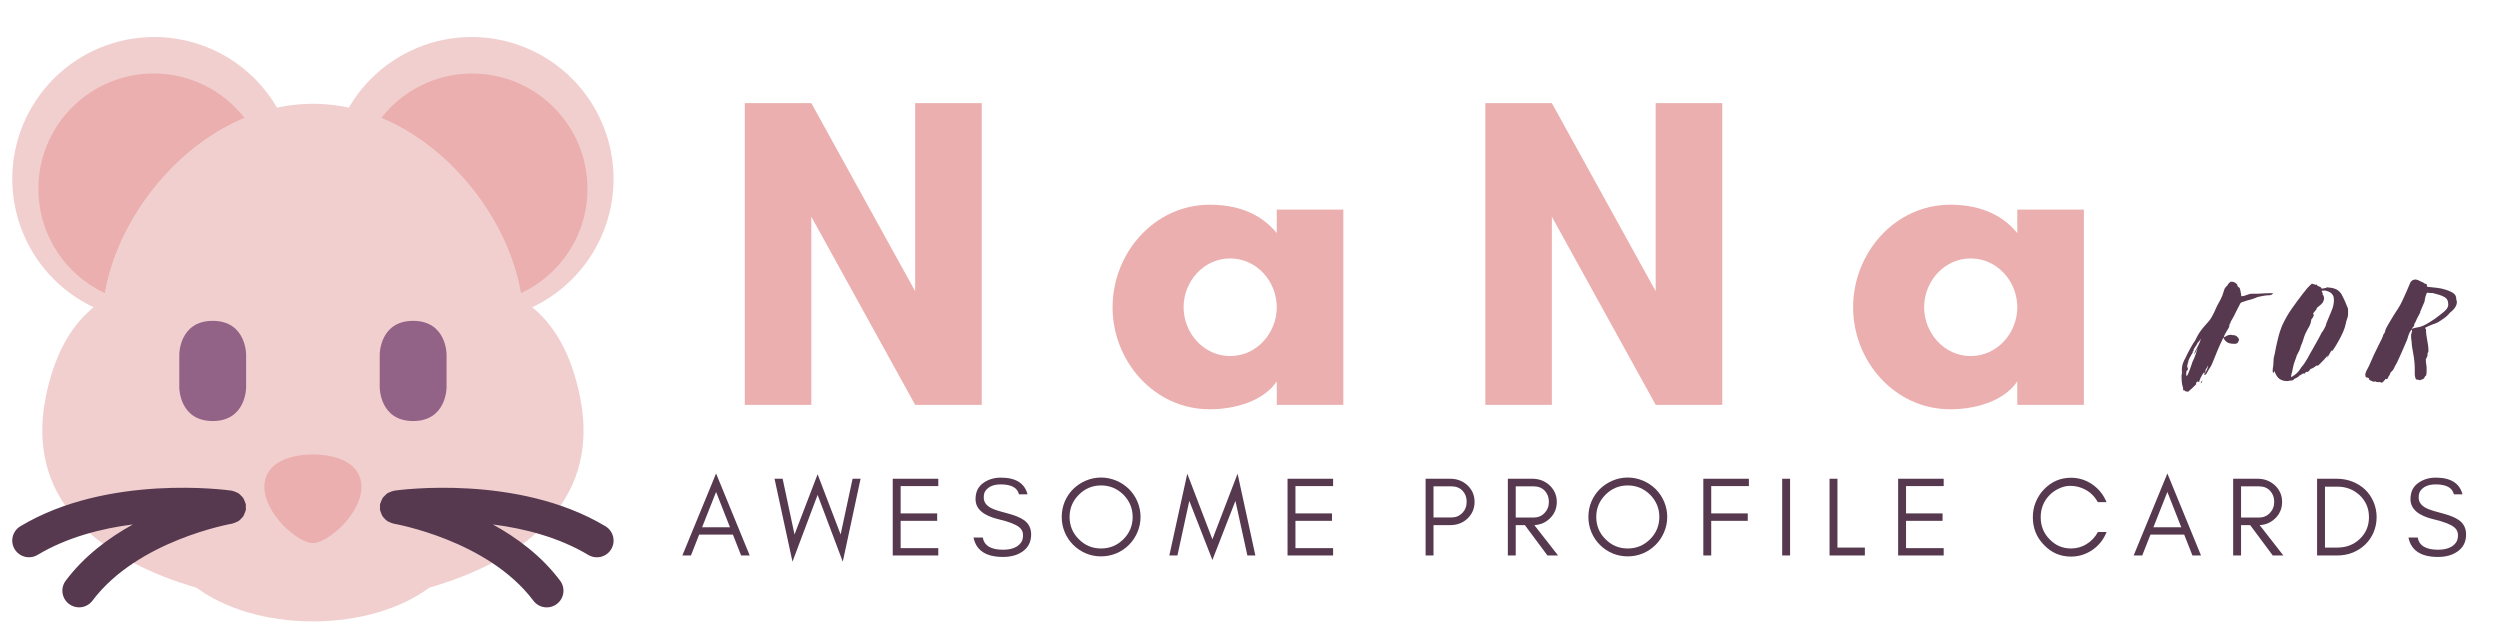 <?xml version="1.0" encoding="UTF-8"?>
<svg xmlns="http://www.w3.org/2000/svg" xmlns:xlink="http://www.w3.org/1999/xlink" width="312.75pt" height="80.25pt" viewBox="0 0 312.75 80.25" version="1.2">
<defs>
<g>
<symbol overflow="visible" id="glyph0-0">
<path style="stroke:none;" d="M 32.973 0 L 32.973 -37.746 L 24.645 -37.746 L 24.645 -14.211 L 11.656 -37.746 L 3.332 -37.746 L 3.332 0 L 11.656 0 L 11.656 -23.535 L 24.645 0 Z M 32.973 0 "/>
</symbol>
<symbol overflow="visible" id="glyph0-1">
<path style="stroke:none;" d="M 22.48 -12.211 C 22.48 -8.992 19.984 -6.105 16.652 -6.105 C 13.324 -6.105 10.824 -8.992 10.824 -12.211 C 10.824 -15.434 13.324 -18.316 16.652 -18.316 C 19.984 -18.316 22.48 -15.434 22.48 -12.211 Z M 30.809 -24.426 L 22.48 -24.426 L 22.48 -21.48 C 20.316 -24.148 17.207 -25.035 14.098 -25.035 C 7.16 -25.035 1.941 -18.984 1.941 -12.211 C 1.941 -5.441 7.16 0.555 14.098 0.555 C 17.207 0.555 20.816 -0.445 22.48 -2.941 L 22.48 0 L 30.809 0 Z M 30.809 -24.426 "/>
</symbol>
<symbol overflow="visible" id="glyph1-0">
<path style="stroke:none;" d="M 2.609 -3.527 L 4.359 -7.945 L 6.098 -3.527 Z M 8.566 0 L 4.359 -10.258 L 0.141 0 L 1.215 0 L 2.242 -2.609 L 6.465 -2.609 L 7.492 0 Z M 8.566 0 "/>
</symbol>
<symbol overflow="visible" id="glyph1-1">
<path style="stroke:none;" d="M 8.68 0.777 L 10.906 -9.598 L 9.906 -9.598 L 8.41 -2.625 L 5.531 -10.16 L 2.641 -2.625 L 1.156 -9.598 L 0.141 -9.598 L 2.387 0.777 L 5.531 -7.578 Z M 8.68 0.777 "/>
</symbol>
<symbol overflow="visible" id="glyph1-2">
<path style="stroke:none;" d="M 6.758 0 L 6.758 -0.918 L 2.047 -0.918 L 2.047 -4.332 L 6.617 -4.332 L 6.617 -5.262 L 2.047 -5.262 L 2.047 -8.68 L 6.758 -8.68 L 6.758 -9.598 L 1.059 -9.598 L 1.059 0 Z M 6.758 0 "/>
</symbol>
<symbol overflow="visible" id="glyph1-3">
<path style="stroke:none;" d="M 3.711 -4.516 C 4.953 -4.219 5.801 -3.895 6.25 -3.527 C 6.562 -3.273 6.719 -2.949 6.719 -2.555 C 6.719 -2.16 6.633 -1.836 6.465 -1.609 C 6.039 -1.016 5.277 -0.719 4.207 -0.719 C 2.711 -0.719 1.863 -1.227 1.68 -2.242 L 0.523 -2.242 C 0.859 -0.621 2.09 0.184 4.207 0.184 C 5.152 0.184 5.941 -0.016 6.574 -0.438 C 7.34 -0.93 7.734 -1.664 7.734 -2.625 C 7.734 -3.414 7.422 -4.023 6.801 -4.445 C 6.363 -4.754 5.66 -5.039 4.684 -5.293 C 3.695 -5.547 3.062 -5.758 2.766 -5.914 C 2.117 -6.238 1.793 -6.688 1.805 -7.281 C 1.805 -7.594 1.863 -7.859 2.004 -8.059 C 2.371 -8.609 3.02 -8.891 3.953 -8.891 C 5.262 -8.891 6.012 -8.469 6.211 -7.648 L 7.281 -7.648 C 6.93 -9.031 5.812 -9.738 3.953 -9.738 C 3.105 -9.738 2.355 -9.512 1.734 -9.059 C 1.102 -8.609 0.777 -7.945 0.777 -7.043 C 0.777 -5.812 1.766 -4.969 3.711 -4.516 Z M 3.711 -4.516 "/>
</symbol>
<symbol overflow="visible" id="glyph1-4">
<path style="stroke:none;" d="M 9.512 -4.824 C 9.512 -3.727 9.117 -2.793 8.355 -2.031 C 7.578 -1.258 6.645 -0.875 5.559 -0.875 C 4.473 -0.875 3.543 -1.258 2.781 -2.031 C 2.004 -2.793 1.621 -3.727 1.621 -4.824 C 1.621 -5.898 2.004 -6.828 2.781 -7.605 C 3.543 -8.367 4.473 -8.762 5.559 -8.762 C 6.645 -8.762 7.578 -8.367 8.355 -7.605 C 9.117 -6.828 9.512 -5.898 9.512 -4.824 Z M 10.5 -4.824 C 10.5 -5.504 10.359 -6.137 10.105 -6.746 C 9.852 -7.34 9.496 -7.859 9.047 -8.312 C 8.594 -8.75 8.07 -9.102 7.48 -9.355 C 6.871 -9.609 6.238 -9.75 5.559 -9.75 C 4.883 -9.75 4.234 -9.609 3.641 -9.355 C 3.047 -9.102 2.527 -8.75 2.074 -8.312 C 1.621 -7.859 1.27 -7.34 1.016 -6.746 C 0.762 -6.137 0.637 -5.504 0.637 -4.824 C 0.637 -4.148 0.762 -3.5 1.016 -2.906 C 1.27 -2.301 1.621 -1.777 2.074 -1.328 C 2.527 -0.875 3.047 -0.523 3.641 -0.27 C 4.234 -0.016 4.883 0.113 5.559 0.113 C 6.238 0.113 6.871 -0.016 7.48 -0.27 C 8.07 -0.523 8.594 -0.875 9.047 -1.328 C 9.496 -1.777 9.852 -2.301 10.105 -2.906 C 10.359 -3.5 10.5 -4.148 10.5 -4.824 Z M 10.5 -4.824 "/>
</symbol>
<symbol overflow="visible" id="glyph1-5">
<path style="stroke:none;" d="M 9.906 0 L 10.906 0 L 8.68 -10.23 L 5.531 -2.02 L 2.387 -10.23 L 0.141 0 L 1.156 0 L 2.641 -6.828 L 5.531 0.566 L 8.41 -6.828 Z M 9.906 0 "/>
</symbol>
<symbol overflow="visible" id="glyph1-6">
<path style="stroke:none;" d=""/>
</symbol>
<symbol overflow="visible" id="glyph1-7">
<path style="stroke:none;" d="M 2.047 -4.754 L 2.047 -8.648 L 4.277 -8.648 C 4.855 -8.648 5.32 -8.469 5.672 -8.113 C 6.012 -7.746 6.195 -7.297 6.195 -6.73 C 6.195 -6.152 6.012 -5.688 5.645 -5.305 C 5.277 -4.938 4.824 -4.754 4.277 -4.754 Z M 7.184 -6.703 C 7.184 -7.551 6.871 -8.242 6.281 -8.793 C 5.688 -9.328 4.98 -9.598 4.133 -9.598 L 1.059 -9.598 L 1.059 0 L 2.047 0 L 2.047 -3.797 L 4.133 -3.797 C 4.98 -3.797 5.699 -4.062 6.281 -4.602 C 6.871 -5.164 7.184 -5.855 7.184 -6.703 Z M 7.184 -6.703 "/>
</symbol>
<symbol overflow="visible" id="glyph1-8">
<path style="stroke:none;" d="M 2.047 -4.742 L 2.047 -8.648 L 4.277 -8.648 C 4.855 -8.648 5.32 -8.469 5.672 -8.102 C 6.012 -7.734 6.195 -7.281 6.195 -6.719 C 6.195 -6.152 6.012 -5.688 5.645 -5.305 C 5.277 -4.926 4.824 -4.742 4.277 -4.742 Z M 7.184 -6.703 C 7.184 -7.52 6.871 -8.227 6.281 -8.777 C 5.699 -9.312 4.98 -9.598 4.133 -9.598 L 1.059 -9.598 L 1.059 0 L 2.047 0 L 2.047 -3.797 L 3.188 -3.797 L 6.012 0 L 7.34 0 L 4.375 -3.797 C 5.121 -3.84 5.758 -4.105 6.281 -4.602 C 6.871 -5.152 7.184 -5.855 7.184 -6.703 Z M 7.184 -6.703 "/>
</symbol>
<symbol overflow="visible" id="glyph1-9">
<path style="stroke:none;" d="M 6.758 -8.68 L 6.758 -9.598 L 1.059 -9.598 L 1.059 0 L 2.047 0 L 2.047 -4.332 L 6.617 -4.332 L 6.617 -5.262 L 2.047 -5.262 L 2.047 -8.68 Z M 6.758 -8.68 "/>
</symbol>
<symbol overflow="visible" id="glyph1-10">
<path style="stroke:none;" d="M 2.047 0 L 2.047 -9.598 L 1.059 -9.598 L 1.059 0 Z M 2.047 0 "/>
</symbol>
<symbol overflow="visible" id="glyph1-11">
<path style="stroke:none;" d="M 2.047 -0.988 L 2.047 -9.598 L 1.059 -9.598 L 1.059 0 L 5.477 0 L 5.477 -0.988 Z M 2.047 -0.988 "/>
</symbol>
<symbol overflow="visible" id="glyph1-12">
<path style="stroke:none;" d="M 9.863 -2.934 L 8.777 -2.934 C 8.438 -2.312 7.973 -1.805 7.379 -1.438 C 6.789 -1.059 6.125 -0.875 5.418 -0.875 C 4.359 -0.875 3.457 -1.258 2.711 -2.047 C 1.977 -2.793 1.621 -3.711 1.621 -4.785 C 1.621 -5.855 1.977 -6.773 2.711 -7.535 C 3.047 -7.887 3.457 -8.172 3.922 -8.383 C 4.375 -8.594 4.824 -8.707 5.277 -8.707 C 5.715 -8.707 6.098 -8.648 6.434 -8.551 C 7.465 -8.242 8.242 -7.621 8.762 -6.676 L 9.852 -6.676 C 9.484 -7.578 8.902 -8.312 8.102 -8.875 C 7.281 -9.441 6.391 -9.723 5.418 -9.723 C 4.078 -9.723 2.949 -9.23 2.02 -8.254 C 1.582 -7.805 1.242 -7.266 1 -6.676 C 0.746 -6.082 0.637 -5.445 0.637 -4.785 C 0.637 -3.43 1.086 -2.285 2.02 -1.328 C 2.949 -0.34 4.078 0.141 5.418 0.141 C 6.391 0.141 7.281 -0.141 8.113 -0.707 C 8.918 -1.27 9.496 -2.004 9.863 -2.934 Z M 9.863 -2.934 "/>
</symbol>
<symbol overflow="visible" id="glyph1-13">
<path style="stroke:none;" d="M 8.508 -4.797 C 8.508 -5.488 8.367 -6.125 8.113 -6.719 C 7.859 -7.309 7.508 -7.816 7.07 -8.242 C 6.617 -8.664 6.098 -8.988 5.504 -9.23 C 4.898 -9.469 4.246 -9.598 3.57 -9.598 L 1.059 -9.598 L 1.059 0 L 3.57 0 C 4.246 0 4.898 -0.113 5.504 -0.352 C 6.098 -0.594 6.617 -0.93 7.07 -1.355 C 7.508 -1.777 7.859 -2.273 8.113 -2.863 C 8.367 -3.457 8.508 -4.094 8.508 -4.797 Z M 7.551 -4.797 C 7.551 -3.695 7.156 -2.781 6.391 -2.059 C 5.629 -1.34 4.699 -0.988 3.598 -0.988 L 2.047 -0.988 L 2.047 -8.609 L 3.598 -8.609 C 4.699 -8.609 5.629 -8.242 6.391 -7.535 C 7.156 -6.801 7.551 -5.883 7.551 -4.797 Z M 7.551 -4.797 "/>
</symbol>
<symbol overflow="visible" id="glyph2-0">
<path style="stroke:none;" d="M 3.52 0.211 C 3.539 0.211 3.539 0.211 3.539 0.211 C 3.539 0.211 3.539 0.211 3.559 0.211 C 3.637 0.133 3.691 0.039 3.75 -0.078 C 3.809 -0.191 3.867 -0.289 3.922 -0.383 C 4.098 -0.633 4.23 -0.867 4.328 -1.078 C 4.422 -1.289 4.52 -1.539 4.637 -1.828 C 4.75 -2.117 4.887 -2.461 5.059 -2.867 C 5.23 -3.27 5.461 -3.789 5.77 -4.422 C 5.789 -4.387 5.809 -4.348 5.828 -4.309 C 5.848 -4.27 5.867 -4.23 5.887 -4.191 C 5.902 -4.137 6 -4.02 6.191 -3.867 C 6.387 -3.711 6.711 -3.637 7.191 -3.637 C 7.406 -3.637 7.539 -3.711 7.617 -3.867 C 7.691 -4.02 7.73 -4.137 7.73 -4.191 C 7.73 -4.25 7.656 -4.348 7.52 -4.5 C 7.387 -4.652 7.191 -4.73 6.961 -4.73 C 6.941 -4.73 6.922 -4.73 6.902 -4.73 C 6.887 -4.73 6.867 -4.73 6.848 -4.73 C 6.828 -4.73 6.809 -4.73 6.789 -4.75 C 6.77 -4.77 6.75 -4.77 6.73 -4.77 C 6.52 -4.77 6.348 -4.73 6.211 -4.652 C 6.078 -4.578 5.941 -4.5 5.828 -4.441 C 5.828 -4.539 5.867 -4.652 5.941 -4.789 C 6.02 -4.922 6.078 -5.039 6.137 -5.137 C 6.152 -5.191 6.23 -5.309 6.348 -5.48 C 6.461 -5.652 6.52 -5.809 6.52 -5.941 L 6.5 -5.98 L 6.5 -6 C 6.5 -6.02 6.52 -6.039 6.539 -6.039 C 6.559 -6.039 6.578 -6.059 6.598 -6.078 L 6.539 -6.137 C 6.559 -6.137 6.598 -6.172 6.637 -6.23 C 6.672 -6.289 6.691 -6.348 6.691 -6.402 L 6.691 -6.441 C 6.691 -6.461 6.711 -6.48 6.75 -6.52 C 6.789 -6.559 6.809 -6.578 6.809 -6.598 C 6.789 -6.578 6.809 -6.617 6.867 -6.711 C 6.922 -6.809 7 -6.941 7.098 -7.137 C 7.191 -7.328 7.309 -7.559 7.441 -7.828 C 7.578 -8.098 7.73 -8.387 7.887 -8.691 C 7.906 -8.75 7.98 -8.809 8.137 -8.867 C 8.289 -8.922 8.461 -8.98 8.672 -9.039 C 8.887 -9.098 9.117 -9.156 9.367 -9.23 C 9.617 -9.309 9.848 -9.406 10.059 -9.5 C 10.27 -9.539 10.5 -9.578 10.75 -9.637 C 11 -9.691 11.23 -9.711 11.422 -9.711 L 11.5 -9.711 C 11.559 -9.711 11.637 -9.73 11.75 -9.77 C 11.867 -9.809 11.941 -9.887 11.961 -9.98 C 11.711 -9.98 11.406 -9.98 11.059 -9.961 C 10.711 -9.941 10.367 -9.922 10.039 -9.906 L 9.387 -9.906 C 9.137 -9.906 8.906 -9.848 8.691 -9.75 C 8.48 -9.656 8.25 -9.598 8 -9.598 C 8 -9.75 7.98 -9.906 7.941 -10.059 C 7.906 -10.211 7.867 -10.367 7.848 -10.52 C 7.809 -10.617 7.75 -10.691 7.656 -10.75 C 7.559 -10.809 7.52 -10.867 7.52 -10.922 L 7.52 -10.961 C 7.52 -11.059 7.441 -11.156 7.289 -11.25 C 7.137 -11.348 7 -11.406 6.887 -11.406 L 6.672 -11.406 C 6.652 -11.406 6.637 -11.387 6.598 -11.348 C 6.559 -11.309 6.52 -11.27 6.48 -11.23 C 6.441 -11.191 6.402 -11.156 6.367 -11.117 C 6.328 -11.078 6.309 -11.039 6.309 -11 L 6.309 -10.98 C 6.137 -10.828 6.02 -10.691 5.961 -10.598 C 5.902 -10.5 5.867 -10.387 5.828 -10.25 C 5.789 -10.117 5.73 -9.922 5.637 -9.672 C 5.539 -9.422 5.367 -9.078 5.117 -8.637 C 5.02 -8.48 4.941 -8.309 4.867 -8.137 C 4.789 -7.961 4.711 -7.77 4.617 -7.578 C 4.52 -7.387 4.402 -7.172 4.289 -6.961 C 4.172 -6.75 4.02 -6.539 3.828 -6.328 C 3.809 -6.289 3.73 -6.211 3.617 -6.098 C 3.5 -5.98 3.367 -5.828 3.23 -5.652 C 3.098 -5.48 2.941 -5.289 2.789 -5.059 C 2.637 -4.828 2.5 -4.598 2.383 -4.348 C 2.328 -4.211 2.27 -4.098 2.211 -4.02 C 2.152 -3.941 2.078 -3.828 1.98 -3.672 C 1.883 -3.52 1.77 -3.309 1.617 -3.039 C 1.461 -2.77 1.27 -2.383 1.02 -1.883 C 1.039 -1.883 1.039 -1.883 1.02 -1.883 C 1 -1.883 1.02 -1.883 1.059 -1.883 C 1 -1.828 0.941 -1.73 0.883 -1.617 C 0.828 -1.5 0.77 -1.367 0.711 -1.211 C 0.652 -1.059 0.617 -0.883 0.598 -0.711 C 0.578 -0.539 0.559 -0.383 0.559 -0.25 C 0.559 -0.23 0.559 -0.211 0.559 -0.211 C 0.559 -0.211 0.559 -0.191 0.559 -0.172 C 0.578 -0.25 0.598 -0.309 0.598 -0.328 C 0.617 -0.309 0.617 -0.289 0.617 -0.27 C 0.598 -0.172 0.578 -0.078 0.578 0.02 C 0.578 0.117 0.559 0.211 0.539 0.309 C 0.539 0.578 0.539 0.828 0.559 1.078 C 0.578 1.328 0.633 1.598 0.73 1.883 C 0.73 1.922 0.73 1.961 0.73 2 C 0.73 2.039 0.73 2.078 0.73 2.117 C 0.75 2.133 0.77 2.152 0.789 2.172 C 0.809 2.191 0.828 2.211 0.848 2.23 C 0.867 2.211 0.867 2.191 0.867 2.172 C 0.922 2.191 0.961 2.23 1 2.27 C 1.039 2.309 1.078 2.328 1.133 2.328 L 1.441 2.328 L 1.441 2.309 C 1.441 2.289 1.48 2.25 1.559 2.172 C 1.633 2.098 1.73 2.02 1.848 1.922 C 1.961 1.828 2.059 1.73 2.152 1.633 C 2.25 1.539 2.328 1.461 2.383 1.383 C 2.367 1.367 2.348 1.348 2.348 1.328 C 2.348 1.25 2.402 1.152 2.539 1.059 L 2.617 1.133 C 2.637 1.117 2.672 1.117 2.711 1.117 C 2.75 1.117 2.77 1.078 2.77 1.02 C 2.75 1 2.75 0.98 2.75 0.961 C 2.75 1.02 2.77 1.02 2.789 0.941 C 2.809 0.867 2.848 0.77 2.902 0.652 C 2.961 0.539 3.02 0.422 3.098 0.289 C 3.172 0.152 3.25 0.039 3.348 -0.059 C 3.367 -0.059 3.387 -0.02 3.387 0.078 C 3.422 0.02 3.461 -0.059 3.5 -0.133 C 3.539 -0.211 3.559 -0.289 3.559 -0.383 L 3.559 -0.422 C 3.559 -0.441 3.598 -0.5 3.672 -0.598 C 3.75 -0.691 3.789 -0.75 3.789 -0.789 C 3.789 -0.809 3.77 -0.828 3.75 -0.848 C 3.77 -0.848 3.789 -0.848 3.809 -0.848 C 3.828 -0.848 3.848 -0.848 3.867 -0.848 C 3.809 -0.633 3.73 -0.441 3.637 -0.27 C 3.539 -0.098 3.441 0.078 3.328 0.25 Z M 1.117 0.25 C 1.133 0.152 1.133 0.059 1.133 -0.02 C 1.133 -0.098 1.133 -0.191 1.152 -0.289 C 1.172 -0.289 1.191 -0.25 1.191 -0.191 C 1.211 -0.25 1.23 -0.309 1.27 -0.348 C 1.309 -0.383 1.328 -0.422 1.328 -0.441 C 1.328 -0.461 1.328 -0.48 1.328 -0.5 C 1.328 -0.52 1.328 -0.539 1.328 -0.559 C 1.328 -0.598 1.328 -0.633 1.348 -0.672 C 1.367 -0.711 1.367 -0.75 1.367 -0.809 C 1.367 -0.828 1.367 -0.848 1.348 -0.867 C 1.328 -0.809 1.309 -0.75 1.309 -0.711 C 1.309 -0.672 1.289 -0.633 1.27 -0.598 C 1.25 -0.617 1.23 -0.652 1.23 -0.691 C 1.23 -0.73 1.23 -0.77 1.23 -0.809 L 1.27 -0.883 C 1.25 -0.902 1.25 -0.922 1.25 -0.961 C 1.25 -1 1.27 -1.039 1.289 -1.078 C 1.309 -1.117 1.328 -1.133 1.328 -1.152 C 1.328 -1.172 1.309 -1.211 1.289 -1.27 C 1.309 -1.27 1.328 -1.27 1.348 -1.27 C 1.367 -1.27 1.383 -1.27 1.402 -1.27 C 1.383 -1.289 1.367 -1.309 1.367 -1.328 C 1.367 -1.461 1.422 -1.652 1.559 -1.902 C 1.691 -2.152 1.828 -2.383 1.961 -2.598 C 1.941 -2.617 1.922 -2.637 1.902 -2.652 C 2 -2.672 2.039 -2.73 2.039 -2.828 C 2.039 -2.922 2.098 -3.059 2.23 -3.23 C 2.367 -3.402 2.48 -3.598 2.578 -3.828 C 2.578 -3.809 2.598 -3.809 2.637 -3.848 C 2.672 -3.887 2.711 -3.922 2.75 -3.98 C 2.789 -4.039 2.828 -4.098 2.867 -4.152 C 2.902 -4.211 2.941 -4.25 2.961 -4.27 C 2.867 -3.941 2.73 -3.617 2.559 -3.309 C 2.383 -3 2.23 -2.691 2.098 -2.383 C 2.133 -2.383 2.172 -2.402 2.211 -2.461 C 2.25 -2.52 2.289 -2.578 2.328 -2.652 C 2.367 -2.73 2.402 -2.809 2.441 -2.887 C 2.48 -2.961 2.5 -3.02 2.52 -3.059 C 2.52 -3.039 2.52 -3.02 2.52 -3.02 C 2.52 -3.02 2.52 -3 2.52 -2.98 C 2.422 -2.691 2.328 -2.422 2.25 -2.191 C 2.172 -1.961 2.059 -1.691 1.902 -1.383 C 1.883 -1.348 1.848 -1.23 1.789 -1.039 C 1.73 -0.848 1.652 -0.652 1.578 -0.441 C 1.5 -0.23 1.422 -0.039 1.348 0.133 C 1.27 0.309 1.211 0.383 1.172 0.383 Z M 3.48 -0.191 C 3.5 -0.211 3.5 -0.23 3.5 -0.25 C 3.5 -0.27 3.52 -0.289 3.539 -0.309 L 3.539 -0.27 C 3.539 -0.23 3.52 -0.191 3.461 -0.172 Z M 0.75 0.133 C 0.75 0.117 0.75 0.078 0.75 0.039 C 0.75 0 0.75 -0.02 0.77 -0.02 L 0.77 0.078 C 0.77 0.117 0.75 0.133 0.73 0.133 Z M 3.172 0.941 C 3.172 0.922 3.172 0.922 3.152 0.922 C 3.098 0.98 3.039 1.039 3 1.078 C 2.961 1.117 2.941 1.191 2.941 1.289 C 3.02 1.25 3.059 1.191 3.078 1.117 C 3.098 1.039 3.117 0.98 3.152 0.922 Z M 0.383 0.633 L 0.402 0.578 C 0.402 0.559 0.402 0.539 0.402 0.52 C 0.402 0.5 0.402 0.5 0.402 0.5 C 0.402 0.5 0.402 0.48 0.402 0.461 C 0.383 0.5 0.383 0.559 0.383 0.652 Z M 0.383 0.633 "/>
</symbol>
<symbol overflow="visible" id="glyph2-1">
<path style="stroke:none;" d="M 0.402 -0.23 C 0.578 0.25 0.789 0.578 1.039 0.75 C 1.289 0.922 1.598 1.02 1.98 1.02 C 2.078 1.02 2.172 1 2.289 0.98 C 2.402 0.961 2.48 0.941 2.539 0.941 L 2.617 0.941 C 2.75 0.922 2.828 0.867 2.848 0.77 C 2.98 0.711 3.098 0.652 3.211 0.598 C 3.309 0.539 3.387 0.48 3.461 0.422 C 3.539 0.367 3.578 0.328 3.578 0.289 C 3.578 0.27 3.578 0.25 3.578 0.25 C 3.578 0.25 3.578 0.23 3.578 0.211 C 3.598 0.23 3.617 0.25 3.617 0.27 C 3.617 0.289 3.617 0.309 3.637 0.328 C 3.652 0.309 3.652 0.289 3.652 0.27 C 3.672 0.25 3.711 0.23 3.77 0.211 C 3.828 0.191 3.867 0.172 3.867 0.152 C 3.848 0.152 3.848 0.152 3.848 0.133 L 3.848 0.098 C 3.867 0.117 3.887 0.133 3.902 0.133 C 3.941 0.078 4 0.059 4.098 0.078 C 4.191 0.098 4.27 0.059 4.328 -0.039 C 4.309 -0.039 4.289 -0.039 4.289 -0.039 C 4.289 -0.039 4.27 -0.039 4.25 -0.039 C 4.27 -0.059 4.289 -0.078 4.309 -0.098 C 4.328 -0.117 4.348 -0.117 4.367 -0.117 L 4.387 -0.117 C 4.402 -0.117 4.422 -0.117 4.441 -0.133 C 4.461 -0.152 4.48 -0.152 4.5 -0.152 C 4.5 -0.133 4.5 -0.133 4.52 -0.133 C 4.539 -0.117 4.559 -0.117 4.578 -0.117 L 4.902 -0.441 L 4.902 -0.461 L 4.867 -0.5 C 5 -0.5 5.152 -0.559 5.328 -0.672 C 5.5 -0.789 5.598 -0.867 5.637 -0.902 C 5.617 -0.902 5.617 -0.902 5.617 -0.902 C 5.617 -0.902 5.617 -0.902 5.598 -0.902 C 5.617 -0.922 5.637 -0.941 5.652 -0.961 C 5.652 -0.941 5.652 -0.922 5.652 -0.922 C 5.652 -0.922 5.652 -0.902 5.652 -0.883 C 5.672 -0.867 5.672 -0.867 5.672 -0.883 C 5.672 -0.902 5.672 -0.922 5.672 -0.941 C 5.652 -0.922 5.672 -0.902 5.73 -0.902 C 5.789 -0.902 5.828 -0.902 5.848 -0.902 C 5.867 -0.902 5.902 -0.941 5.961 -1 C 5.98 -1.02 6.098 -1.133 6.309 -1.348 C 6.52 -1.559 6.77 -1.828 7.059 -2.172 C 7.059 -2.152 7.059 -2.133 7.059 -2.133 C 7.059 -2.133 7.059 -2.117 7.059 -2.098 C 7.059 -2.039 7.039 -2 7 -1.961 C 6.961 -1.922 6.941 -1.883 6.941 -1.867 C 6.961 -1.867 7 -1.902 7.059 -1.98 C 7.117 -2.059 7.172 -2.152 7.23 -2.27 C 7.289 -2.383 7.348 -2.48 7.406 -2.578 C 7.461 -2.672 7.5 -2.75 7.52 -2.789 C 7.539 -2.789 7.578 -2.789 7.617 -2.77 C 7.598 -2.75 7.578 -2.73 7.578 -2.711 C 7.578 -2.691 7.559 -2.672 7.539 -2.652 C 7.598 -2.691 7.656 -2.77 7.73 -2.867 C 7.711 -2.828 7.77 -2.922 7.922 -3.152 C 8.078 -3.387 8.25 -3.672 8.441 -4.02 C 8.637 -4.367 8.828 -4.73 9 -5.137 C 9.172 -5.539 9.289 -5.902 9.348 -6.23 C 9.367 -6.387 9.422 -6.559 9.5 -6.77 C 9.578 -6.98 9.617 -7.152 9.617 -7.309 L 9.617 -7.867 C 9.617 -7.941 9.617 -8.02 9.598 -8.078 C 9.539 -8.191 9.5 -8.289 9.48 -8.348 C 9.461 -8.406 9.422 -8.48 9.387 -8.578 C 9.348 -8.672 9.309 -8.789 9.25 -8.922 C 9.191 -9.059 9.098 -9.25 8.961 -9.52 C 8.848 -9.789 8.711 -10 8.559 -10.156 C 8.406 -10.309 8.23 -10.422 8.039 -10.5 C 7.848 -10.578 7.656 -10.637 7.461 -10.656 C 7.27 -10.672 7.098 -10.691 6.922 -10.711 C 6.922 -10.691 6.922 -10.691 6.941 -10.691 C 6.922 -10.672 6.902 -10.672 6.887 -10.672 C 6.902 -10.672 6.922 -10.672 6.941 -10.656 C 6.848 -10.637 6.75 -10.617 6.652 -10.598 C 6.559 -10.578 6.461 -10.559 6.367 -10.539 C 6.328 -10.539 6.309 -10.539 6.309 -10.559 C 6.25 -10.691 6.152 -10.77 6 -10.809 C 5.848 -10.848 5.73 -10.941 5.637 -11.098 C 5.617 -11.078 5.617 -11.059 5.617 -11.039 C 5.617 -11.02 5.617 -11.02 5.598 -11.02 C 5.5 -11.039 5.402 -11.059 5.328 -11.098 C 5.25 -11.137 5.172 -11.156 5.098 -11.156 C 5.078 -11.156 5.02 -11.117 4.941 -11.039 C 4.867 -10.961 4.77 -10.867 4.652 -10.75 C 4.539 -10.637 4.422 -10.5 4.309 -10.348 C 4.191 -10.191 4.078 -10.059 3.98 -9.941 C 3.461 -9.27 3 -8.637 2.578 -8.039 C 2.152 -7.441 1.77 -6.77 1.422 -6.039 C 1.328 -5.828 1.23 -5.578 1.133 -5.289 C 1.039 -5 0.941 -4.691 0.867 -4.367 C 0.789 -4.039 0.711 -3.711 0.633 -3.367 C 0.559 -3.02 0.5 -2.691 0.441 -2.383 C 0.348 -2.078 0.289 -1.77 0.289 -1.441 C 0.289 -1.117 0.25 -0.789 0.191 -0.461 L 0.191 -0.172 C 0.191 -0.059 0.23 0 0.289 0 Z M 6.461 -9.906 C 6.441 -9.961 6.422 -10.02 6.387 -10.078 C 6.348 -10.137 6.328 -10.191 6.328 -10.25 C 6.328 -10.27 6.367 -10.289 6.441 -10.289 C 6.52 -10.289 6.578 -10.289 6.637 -10.309 C 6.711 -10.309 6.828 -10.289 6.961 -10.25 C 7.098 -10.211 7.23 -10.156 7.367 -10.078 C 7.5 -10 7.617 -9.887 7.711 -9.73 C 7.809 -9.578 7.848 -9.367 7.848 -9.117 C 7.848 -8.672 7.75 -8.23 7.559 -7.789 C 7.367 -7.348 7.152 -6.828 6.922 -6.25 C 6.922 -6.27 6.902 -6.23 6.887 -6.137 C 6.867 -6.039 6.828 -5.922 6.77 -5.789 C 6.711 -5.652 6.637 -5.52 6.559 -5.387 C 6.48 -5.25 6.402 -5.137 6.328 -5.059 C 6.137 -4.672 5.922 -4.289 5.711 -3.902 C 5.5 -3.52 5.309 -3.172 5.137 -2.887 C 5.078 -2.809 5 -2.672 4.902 -2.48 C 4.809 -2.289 4.691 -2.098 4.578 -1.883 C 4.461 -1.672 4.328 -1.461 4.191 -1.25 C 4.059 -1.039 3.922 -0.867 3.789 -0.73 C 3.691 -0.578 3.598 -0.441 3.52 -0.328 C 3.441 -0.211 3.348 -0.117 3.25 -0.02 C 3.152 0.078 3.059 0.172 2.941 0.25 C 2.828 0.328 2.691 0.422 2.539 0.52 C 2.52 0.5 2.5 0.48 2.5 0.441 C 2.5 0.402 2.48 0.383 2.461 0.367 C 2.48 0.348 2.5 0.328 2.52 0.289 C 2.539 0.25 2.539 0.23 2.539 0.211 L 2.539 0.172 C 2.539 0.117 2.539 0.078 2.559 0.039 C 2.578 0 2.598 -0.039 2.617 -0.098 C 2.652 -0.348 2.691 -0.539 2.73 -0.672 C 2.77 -0.809 2.789 -0.922 2.809 -1.02 C 2.828 -1.117 2.867 -1.211 2.902 -1.328 C 2.941 -1.441 3 -1.598 3.078 -1.809 C 3.137 -2.059 3.25 -2.309 3.402 -2.578 C 3.559 -2.848 3.652 -3.117 3.711 -3.367 C 3.848 -3.652 3.961 -3.98 4.078 -4.367 C 4.191 -4.75 4.348 -5.098 4.539 -5.422 C 4.559 -5.461 4.637 -5.598 4.77 -5.828 C 4.902 -6.059 4.98 -6.348 5.02 -6.691 C 5 -6.672 5 -6.672 5.039 -6.711 C 5.078 -6.75 5.117 -6.789 5.152 -6.848 C 5.191 -6.902 5.23 -6.98 5.27 -7.059 C 5.309 -7.137 5.328 -7.211 5.328 -7.289 C 5.328 -7.309 5.309 -7.328 5.289 -7.328 C 5.27 -7.328 5.25 -7.348 5.25 -7.367 C 5.25 -7.461 5.328 -7.578 5.461 -7.711 C 5.598 -7.848 5.691 -8 5.75 -8.172 C 5.809 -8.211 5.887 -8.27 5.98 -8.348 C 6.078 -8.422 6.172 -8.5 6.27 -8.598 C 6.367 -8.691 6.441 -8.789 6.5 -8.906 C 6.559 -9.02 6.598 -9.137 6.598 -9.23 C 6.617 -9.172 6.617 -9.172 6.617 -9.23 C 6.617 -9.289 6.617 -9.367 6.598 -9.461 C 6.578 -9.559 6.559 -9.637 6.52 -9.711 C 6.48 -9.789 6.441 -9.828 6.402 -9.828 Z M 6.461 -9.906 "/>
</symbol>
<symbol overflow="visible" id="glyph2-2">
<path style="stroke:none;" d="M 7.289 -2.059 C 7.309 -2.133 7.328 -2.191 7.328 -2.211 C 7.328 -2.23 7.328 -2.27 7.328 -2.309 C 7.328 -2.348 7.328 -2.383 7.328 -2.402 C 7.328 -2.441 7.348 -2.5 7.387 -2.559 C 7.422 -2.617 7.441 -2.672 7.441 -2.73 C 7.441 -3.172 7.387 -3.637 7.289 -4.098 C 7.191 -4.559 7.137 -5 7.137 -5.422 C 7.137 -5.48 7.117 -5.52 7.078 -5.539 C 7.039 -5.559 7.02 -5.578 7.02 -5.598 C 7.02 -5.637 7.059 -5.672 7.152 -5.711 C 7.25 -5.75 7.309 -5.789 7.348 -5.809 C 7.672 -5.961 7.961 -6.078 8.211 -6.152 C 8.461 -6.23 8.672 -6.348 8.867 -6.48 C 9 -6.578 9.172 -6.691 9.406 -6.848 C 9.637 -7 9.887 -7.23 10.156 -7.559 C 10.172 -7.578 10.23 -7.617 10.328 -7.691 C 10.422 -7.77 10.52 -7.867 10.617 -7.98 C 10.711 -8.098 10.809 -8.23 10.887 -8.387 C 10.961 -8.539 11 -8.691 11 -8.867 C 11 -8.941 10.98 -9 10.961 -9.059 C 10.941 -9.117 10.922 -9.172 10.922 -9.23 L 10.922 -9.27 C 10.922 -9.578 10.789 -9.828 10.52 -10 C 10.25 -10.172 9.922 -10.309 9.559 -10.422 C 9.191 -10.539 8.809 -10.617 8.406 -10.656 C 8 -10.691 7.637 -10.73 7.328 -10.77 C 7.289 -10.77 7.27 -10.789 7.27 -10.828 L 7.25 -10.961 C 7.25 -11 7.23 -11.039 7.211 -11.078 C 7.191 -11.117 7.172 -11.137 7.137 -11.137 L 7.098 -11.137 C 7.039 -11.137 6.961 -11.172 6.867 -11.25 C 6.77 -11.328 6.691 -11.367 6.637 -11.367 C 6.617 -11.387 6.559 -11.406 6.48 -11.441 C 6.402 -11.48 6.328 -11.52 6.25 -11.559 C 6.172 -11.598 6.078 -11.637 5.98 -11.656 C 5.887 -11.672 5.828 -11.691 5.789 -11.691 C 5.77 -11.691 5.691 -11.672 5.559 -11.637 C 5.422 -11.598 5.309 -11.5 5.211 -11.367 C 5.191 -11.348 5.137 -11.211 5.039 -10.98 C 4.941 -10.75 4.828 -10.461 4.672 -10.117 C 4.52 -9.77 4.348 -9.406 4.172 -9.02 C 4 -8.637 3.809 -8.309 3.617 -8.02 C 3.598 -8 3.539 -7.906 3.441 -7.75 C 3.348 -7.598 3.211 -7.406 3.059 -7.152 C 2.902 -6.902 2.75 -6.637 2.578 -6.348 C 2.402 -6.059 2.25 -5.789 2.117 -5.52 C 2.098 -5.5 2.078 -5.441 2.059 -5.367 C 2.039 -5.289 2.02 -5.211 2 -5.137 C 1.98 -5.059 1.941 -4.98 1.902 -4.922 C 1.867 -4.867 1.828 -4.828 1.789 -4.809 L 1.789 -4.77 C 1.789 -4.691 1.73 -4.539 1.617 -4.289 C 1.5 -4.039 1.348 -3.75 1.172 -3.402 C 1 -3.059 0.828 -2.691 0.633 -2.289 C 0.441 -1.883 0.27 -1.5 0.117 -1.133 C 0.098 -1.078 0.059 -0.98 0 -0.867 C -0.059 -0.75 -0.117 -0.633 -0.191 -0.5 C -0.27 -0.367 -0.328 -0.23 -0.383 -0.098 C -0.441 0.039 -0.461 0.152 -0.461 0.25 C -0.461 0.309 -0.441 0.383 -0.422 0.461 C -0.402 0.539 -0.348 0.578 -0.27 0.578 L -0.25 0.578 C -0.191 0.578 -0.152 0.598 -0.117 0.617 C -0.078 0.633 -0.039 0.652 0.02 0.672 C 0 0.691 0 0.711 0 0.73 C 0 0.75 -0.02 0.77 -0.039 0.77 C -0.059 0.75 -0.039 0.77 0 0.809 C 0.039 0.848 0.098 0.883 0.152 0.922 C 0.211 0.961 0.289 1 0.383 1.039 C 0.48 1.078 0.578 1.098 0.672 1.098 C 0.691 1.098 0.711 1.098 0.75 1.078 C 0.789 1.059 0.809 1.059 0.828 1.059 C 0.848 1.059 0.867 1.078 0.883 1.098 C 0.902 1.117 0.922 1.133 0.941 1.133 C 0.961 1.133 0.98 1.133 1 1.133 C 1.02 1.133 1.039 1.133 1.059 1.133 C 1.078 1.133 1.098 1.133 1.098 1.152 C 1.098 1.172 1.098 1.172 1.117 1.172 C 1.133 1.172 1.152 1.172 1.191 1.152 C 1.23 1.133 1.25 1.133 1.27 1.133 C 1.328 1.133 1.383 1.152 1.441 1.172 C 1.5 1.191 1.559 1.211 1.617 1.23 C 1.633 1.23 1.691 1.191 1.77 1.117 C 1.848 1.039 1.902 0.961 1.941 0.883 L 1.98 0.961 C 1.98 0.867 2.02 0.789 2.117 0.73 C 2.152 0.77 2.172 0.789 2.191 0.789 C 2.27 0.789 2.348 0.711 2.402 0.559 C 2.461 0.402 2.539 0.289 2.617 0.23 C 2.617 0.078 2.691 -0.059 2.848 -0.191 C 3 -0.328 3.137 -0.539 3.25 -0.848 C 3.309 -0.941 3.367 -1.039 3.422 -1.133 C 3.48 -1.23 3.559 -1.383 3.652 -1.598 C 3.75 -1.809 3.887 -2.117 4.059 -2.5 C 4.23 -2.887 4.461 -3.422 4.75 -4.098 C 4.77 -4.137 4.789 -4.211 4.828 -4.328 C 4.867 -4.441 4.902 -4.559 4.941 -4.691 C 4.98 -4.828 5.039 -4.961 5.117 -5.098 C 5.191 -5.23 5.27 -5.348 5.367 -5.441 L 5.387 -5.348 C 5.387 -5.328 5.387 -5.309 5.387 -5.289 C 5.387 -5.191 5.367 -5.098 5.328 -5 C 5.289 -4.902 5.27 -4.809 5.27 -4.711 C 5.27 -4.559 5.27 -4.402 5.289 -4.25 C 5.309 -4.098 5.328 -3.941 5.348 -3.789 C 5.348 -3.637 5.367 -3.441 5.402 -3.211 C 5.441 -2.98 5.48 -2.711 5.539 -2.422 C 5.598 -2.133 5.637 -1.828 5.672 -1.5 C 5.711 -1.172 5.73 -0.867 5.73 -0.559 L 5.73 -0.211 C 5.73 -0.172 5.73 -0.098 5.73 0.02 C 5.73 0.133 5.73 0.25 5.75 0.367 C 5.77 0.48 5.789 0.598 5.828 0.691 C 5.867 0.789 5.941 0.848 6.039 0.848 C 6.059 0.848 6.078 0.848 6.078 0.848 C 6.078 0.848 6.098 0.848 6.117 0.848 C 6.172 0.848 6.211 0.867 6.25 0.883 C 6.289 0.902 6.328 0.922 6.367 0.922 C 6.402 0.902 6.441 0.883 6.48 0.867 C 6.52 0.848 6.559 0.828 6.598 0.828 C 6.77 0.789 6.887 0.711 6.941 0.578 C 7 0.441 7.059 0.367 7.117 0.348 L 7.172 0.289 L 7.172 0.23 C 7.172 0.172 7.172 0.117 7.191 0.059 C 7.211 0 7.211 -0.059 7.211 -0.117 C 7.211 -0.152 7.211 -0.191 7.211 -0.23 C 7.211 -0.27 7.211 -0.309 7.211 -0.348 C 7.211 -0.402 7.211 -0.48 7.211 -0.559 C 7.211 -0.633 7.211 -0.711 7.211 -0.77 C 7.191 -0.902 7.172 -1.039 7.152 -1.152 C 7.137 -1.27 7.117 -1.383 7.117 -1.5 C 7.117 -1.559 7.117 -1.598 7.137 -1.617 C 7.137 -1.633 7.117 -1.652 7.098 -1.672 Z M 5.367 -5.48 L 5.367 -5.5 C 5.367 -5.578 5.422 -5.652 5.52 -5.73 C 5.617 -5.809 5.672 -5.922 5.672 -6.098 L 5.652 -6.137 C 5.652 -6.152 5.672 -6.172 5.691 -6.172 C 5.711 -6.172 5.73 -6.191 5.75 -6.211 C 5.848 -6.441 5.941 -6.672 6.059 -6.887 C 6.172 -7.098 6.289 -7.328 6.422 -7.578 L 6.402 -7.617 C 6.402 -7.637 6.402 -7.656 6.422 -7.672 C 6.52 -7.922 6.617 -8.137 6.691 -8.309 C 6.77 -8.48 6.867 -8.691 6.961 -8.941 C 6.961 -8.961 6.961 -9.02 6.98 -9.137 C 7 -9.25 7.02 -9.367 7.059 -9.5 C 7.098 -9.637 7.137 -9.75 7.172 -9.867 C 7.211 -9.98 7.27 -10.039 7.348 -10.039 C 7.441 -10.02 7.539 -10 7.637 -10 L 7.922 -10 C 8.25 -9.922 8.539 -9.848 8.789 -9.77 C 9.039 -9.691 9.25 -9.598 9.422 -9.5 C 9.598 -9.406 9.73 -9.27 9.809 -9.117 C 9.887 -8.961 9.922 -8.75 9.922 -8.5 C 9.906 -8.328 9.848 -8.172 9.75 -8.039 C 9.656 -7.906 9.52 -7.77 9.367 -7.637 C 9.211 -7.5 9.039 -7.367 8.848 -7.23 C 8.656 -7.098 8.461 -6.941 8.27 -6.789 C 7.789 -6.461 7.422 -6.23 7.172 -6.098 C 6.922 -5.961 6.711 -5.867 6.539 -5.809 C 6.367 -5.75 6.191 -5.711 6.039 -5.691 C 5.887 -5.672 5.652 -5.617 5.367 -5.52 Z M 5.367 -5.48 "/>
</symbol>
</g>
<clipPath id="clip1">
  <path d="M 1.324 4.371 L 38 4.371 L 38 41 L 1.324 41 Z M 1.324 4.371 "/>
</clipPath>
<clipPath id="clip2">
  <path d="M 41 4.371 L 77 4.371 L 77 41 L 41 41 Z M 41 4.371 "/>
</clipPath>
<clipPath id="clip3">
  <path d="M 5 34 L 74 34 L 74 77.992 L 5 77.992 Z M 5 34 "/>
</clipPath>
<clipPath id="clip4">
  <path d="M 1.324 61 L 77 61 L 77 76 L 1.324 76 Z M 1.324 61 "/>
</clipPath>
</defs>
<g id="surface1">
<g style="fill:rgb(91.759%,68.629%,68.239%);fill-opacity:1;">
  <use xlink:href="#glyph0-0" x="89.841" y="50.646"/>
</g>
<g style="fill:rgb(91.759%,68.629%,68.239%);fill-opacity:1;">
  <use xlink:href="#glyph0-1" x="137.243" y="50.646"/>
</g>
<g style="fill:rgb(91.759%,68.629%,68.239%);fill-opacity:1;">
  <use xlink:href="#glyph0-0" x="182.482" y="50.646"/>
</g>
<g style="fill:rgb(91.759%,68.629%,68.239%);fill-opacity:1;">
  <use xlink:href="#glyph0-1" x="229.884" y="50.646"/>
</g>
<g clip-path="url(#clip1)" clip-rule="nonzero">
<path style=" stroke:none;fill-rule:nonzero;fill:rgb(94.899%,81.18%,81.18%);fill-opacity:1;" d="M 37.055 22.383 C 37.055 22.965 37.027 23.543 36.969 24.125 C 36.914 24.703 36.828 25.277 36.715 25.848 C 36.602 26.418 36.461 26.98 36.293 27.539 C 36.121 28.094 35.926 28.641 35.703 29.176 C 35.48 29.715 35.234 30.238 34.957 30.754 C 34.684 31.266 34.387 31.766 34.062 32.246 C 33.738 32.73 33.395 33.199 33.023 33.648 C 32.656 34.098 32.266 34.527 31.855 34.938 C 31.441 35.348 31.012 35.738 30.562 36.109 C 30.113 36.477 29.645 36.824 29.164 37.145 C 28.68 37.469 28.18 37.77 27.668 38.043 C 27.152 38.316 26.629 38.562 26.09 38.785 C 25.555 39.008 25.008 39.203 24.449 39.375 C 23.895 39.543 23.332 39.684 22.758 39.797 C 22.188 39.91 21.613 39.996 21.035 40.055 C 20.457 40.109 19.875 40.137 19.293 40.137 C 18.711 40.137 18.133 40.109 17.555 40.055 C 16.977 39.996 16.398 39.91 15.828 39.797 C 15.258 39.684 14.695 39.543 14.141 39.375 C 13.582 39.203 13.035 39.008 12.496 38.785 C 11.961 38.562 11.434 38.316 10.922 38.043 C 10.41 37.77 9.91 37.469 9.426 37.145 C 8.941 36.824 8.477 36.477 8.027 36.109 C 7.578 35.738 7.148 35.348 6.734 34.938 C 6.324 34.527 5.934 34.098 5.566 33.648 C 5.195 33.199 4.848 32.73 4.527 32.246 C 4.203 31.766 3.906 31.266 3.629 30.754 C 3.355 30.238 3.109 29.715 2.887 29.176 C 2.664 28.641 2.465 28.094 2.297 27.539 C 2.129 26.98 1.988 26.418 1.875 25.848 C 1.762 25.277 1.676 24.703 1.617 24.125 C 1.562 23.543 1.531 22.965 1.531 22.383 C 1.531 21.801 1.562 21.223 1.617 20.645 C 1.676 20.062 1.762 19.488 1.875 18.918 C 1.988 18.348 2.129 17.785 2.297 17.23 C 2.465 16.672 2.664 16.125 2.887 15.59 C 3.109 15.051 3.355 14.527 3.629 14.012 C 3.906 13.5 4.203 13.004 4.527 12.52 C 4.848 12.035 5.195 11.57 5.566 11.121 C 5.934 10.668 6.324 10.238 6.734 9.828 C 7.148 9.418 7.578 9.027 8.027 8.66 C 8.477 8.289 8.941 7.941 9.426 7.621 C 9.91 7.297 10.41 7 10.922 6.723 C 11.434 6.449 11.961 6.203 12.496 5.98 C 13.035 5.758 13.582 5.562 14.141 5.391 C 14.695 5.223 15.258 5.082 15.828 4.969 C 16.398 4.855 16.977 4.77 17.555 4.715 C 18.133 4.656 18.711 4.629 19.293 4.629 C 19.875 4.629 20.457 4.656 21.035 4.715 C 21.613 4.77 22.188 4.855 22.758 4.969 C 23.332 5.082 23.895 5.223 24.449 5.391 C 25.008 5.562 25.555 5.758 26.09 5.98 C 26.629 6.203 27.152 6.449 27.668 6.723 C 28.18 7 28.68 7.297 29.164 7.621 C 29.645 7.941 30.113 8.289 30.562 8.66 C 31.012 9.027 31.441 9.418 31.855 9.828 C 32.266 10.238 32.656 10.668 33.023 11.121 C 33.395 11.57 33.738 12.035 34.062 12.52 C 34.387 13.004 34.684 13.5 34.957 14.012 C 35.234 14.527 35.48 15.051 35.703 15.59 C 35.926 16.125 36.121 16.672 36.293 17.23 C 36.461 17.785 36.602 18.348 36.715 18.918 C 36.828 19.488 36.914 20.062 36.969 20.645 C 37.027 21.223 37.055 21.801 37.055 22.383 Z M 37.055 22.383 "/>
</g>
<g clip-path="url(#clip2)" clip-rule="nonzero">
<path style=" stroke:none;fill-rule:nonzero;fill:rgb(94.899%,81.18%,81.18%);fill-opacity:1;" d="M 76.758 22.383 C 76.758 22.965 76.73 23.543 76.672 24.125 C 76.617 24.703 76.531 25.277 76.418 25.848 C 76.305 26.418 76.164 26.98 75.992 27.539 C 75.824 28.094 75.629 28.641 75.406 29.176 C 75.184 29.715 74.934 30.238 74.66 30.754 C 74.387 31.266 74.09 31.766 73.766 32.246 C 73.441 32.73 73.098 33.199 72.727 33.648 C 72.359 34.098 71.969 34.527 71.555 34.938 C 71.145 35.348 70.715 35.738 70.266 36.109 C 69.816 36.477 69.348 36.824 68.863 37.145 C 68.383 37.469 67.883 37.77 67.371 38.043 C 66.855 38.316 66.332 38.562 65.793 38.785 C 65.258 39.008 64.711 39.203 64.152 39.375 C 63.598 39.543 63.031 39.684 62.461 39.797 C 61.891 39.91 61.316 39.996 60.738 40.055 C 60.16 40.109 59.578 40.137 58.996 40.137 C 58.414 40.137 57.836 40.109 57.258 40.055 C 56.676 39.996 56.102 39.91 55.531 39.797 C 54.961 39.684 54.398 39.543 53.84 39.375 C 53.285 39.203 52.738 39.008 52.199 38.785 C 51.664 38.562 51.137 38.316 50.625 38.043 C 50.109 37.77 49.613 37.469 49.129 37.145 C 48.645 36.824 48.18 36.477 47.73 36.109 C 47.281 35.738 46.848 35.348 46.438 34.938 C 46.027 34.527 45.637 34.098 45.266 33.648 C 44.898 33.199 44.551 32.73 44.23 32.246 C 43.906 31.766 43.605 31.266 43.332 30.754 C 43.059 30.238 42.809 29.715 42.586 29.176 C 42.363 28.641 42.168 28.094 42 27.539 C 41.832 26.98 41.691 26.418 41.578 25.848 C 41.465 25.277 41.379 24.703 41.32 24.125 C 41.266 23.543 41.234 22.965 41.234 22.383 C 41.234 21.801 41.266 21.223 41.32 20.645 C 41.379 20.062 41.465 19.488 41.578 18.918 C 41.691 18.348 41.832 17.785 42 17.23 C 42.168 16.672 42.363 16.125 42.586 15.59 C 42.809 15.051 43.059 14.527 43.332 14.012 C 43.605 13.5 43.906 13.004 44.23 12.52 C 44.551 12.035 44.898 11.57 45.266 11.121 C 45.637 10.668 46.027 10.238 46.438 9.828 C 46.848 9.418 47.281 9.027 47.73 8.66 C 48.18 8.289 48.645 7.941 49.129 7.621 C 49.613 7.297 50.109 7 50.625 6.723 C 51.137 6.449 51.664 6.203 52.199 5.98 C 52.738 5.758 53.285 5.562 53.84 5.391 C 54.398 5.223 54.961 5.082 55.531 4.969 C 56.102 4.855 56.676 4.77 57.258 4.715 C 57.836 4.656 58.414 4.629 58.996 4.629 C 59.578 4.629 60.16 4.656 60.738 4.715 C 61.316 4.77 61.891 4.855 62.461 4.969 C 63.031 5.082 63.598 5.223 64.152 5.391 C 64.711 5.562 65.258 5.758 65.793 5.98 C 66.332 6.203 66.855 6.449 67.371 6.723 C 67.883 7 68.383 7.297 68.863 7.621 C 69.348 7.941 69.816 8.289 70.266 8.66 C 70.715 9.027 71.145 9.418 71.555 9.828 C 71.969 10.238 72.359 10.668 72.727 11.121 C 73.098 11.57 73.441 12.035 73.766 12.52 C 74.09 13.004 74.387 13.5 74.66 14.012 C 74.934 14.527 75.184 15.051 75.406 15.59 C 75.629 16.125 75.824 16.672 75.992 17.23 C 76.164 17.785 76.305 18.348 76.418 18.918 C 76.531 19.488 76.617 20.062 76.672 20.645 C 76.73 21.223 76.758 21.801 76.758 22.383 Z M 76.758 22.383 "/>
</g>
<path style=" stroke:none;fill-rule:nonzero;fill:rgb(91.759%,68.629%,68.239%);fill-opacity:1;" d="M 30.602 14.766 C 27.961 11.383 23.855 9.195 19.23 9.195 C 11.262 9.195 4.801 15.656 4.801 23.621 C 4.801 29.414 8.223 34.395 13.148 36.691 C 14.629 27.926 21.473 18.574 30.602 14.766 Z M 59.062 9.199 C 54.434 9.199 50.328 11.383 47.688 14.77 C 56.816 18.578 63.66 27.93 65.145 36.695 C 70.07 34.398 73.496 29.418 73.496 23.625 C 73.496 15.656 67.031 9.199 59.062 9.199 Z M 59.062 9.199 "/>
<g clip-path="url(#clip3)" clip-rule="nonzero">
<path style=" stroke:none;fill-rule:nonzero;fill:rgb(94.899%,81.18%,81.18%);fill-opacity:1;" d="M 72.578 49.73 C 68.398 28.75 48.898 36.156 39.145 36.156 C 29.395 36.156 9.891 28.746 5.711 49.73 C 3.008 63.316 13.641 70.367 24.586 73.52 C 28.035 76.09 33.273 77.738 39.145 77.738 C 45.016 77.738 50.258 76.09 53.707 73.516 C 64.652 70.367 75.285 63.316 72.578 49.73 Z M 72.578 49.73 "/>
</g>
<path style=" stroke:none;fill-rule:nonzero;fill:rgb(94.899%,81.18%,81.18%);fill-opacity:1;" d="M 65.473 40.137 C 65.473 63.117 53.688 52.672 39.145 52.672 C 24.605 52.672 12.816 63.117 12.816 40.137 C 12.816 28.023 24.605 12.984 39.145 12.984 C 53.688 12.984 65.473 28.023 65.473 40.137 Z M 65.473 40.137 "/>
<path style=" stroke:none;fill-rule:nonzero;fill:rgb(91.759%,68.629%,68.239%);fill-opacity:1;" d="M 45.215 60.934 C 45.215 64.285 41.012 67.938 39.145 67.938 C 37.277 67.938 33.074 64.285 33.074 60.934 C 33.074 57.582 36.809 56.848 39.145 56.848 C 41.48 56.848 45.215 57.582 45.215 60.934 Z M 45.215 60.934 "/>
<g clip-path="url(#clip4)" clip-rule="nonzero">
<path style=" stroke:none;fill-rule:nonzero;fill:rgb(33.73%,22.35%,30.98%);fill-opacity:1;" d="M 75.746 65.836 C 64.785 59.266 49.93 61.293 49.301 61.383 C 49.27 61.387 49.25 61.406 49.223 61.41 C 49.051 61.441 48.902 61.508 48.746 61.578 C 48.648 61.621 48.551 61.652 48.465 61.707 C 48.336 61.789 48.242 61.898 48.137 62.008 C 48.051 62.094 47.961 62.168 47.891 62.266 C 47.816 62.375 47.773 62.496 47.719 62.621 C 47.664 62.75 47.598 62.875 47.57 63.016 C 47.562 63.047 47.539 63.074 47.535 63.109 C 47.516 63.223 47.547 63.328 47.547 63.441 C 47.543 63.543 47.512 63.641 47.527 63.746 C 47.531 63.781 47.551 63.801 47.559 63.836 C 47.586 63.977 47.645 64.105 47.699 64.238 C 47.75 64.363 47.789 64.488 47.863 64.598 C 47.922 64.691 48.004 64.758 48.074 64.84 C 48.184 64.961 48.293 65.078 48.426 65.168 C 48.504 65.223 48.598 65.254 48.688 65.297 C 48.84 65.375 48.992 65.445 49.164 65.48 C 49.195 65.484 49.219 65.508 49.25 65.512 C 49.367 65.535 61.027 67.555 66.727 75.148 C 67.137 75.699 67.766 75.984 68.402 75.984 C 68.84 75.984 69.277 75.848 69.652 75.566 C 70.578 74.875 70.766 73.566 70.07 72.645 C 67.758 69.555 64.695 67.285 61.66 65.609 C 65.59 66.113 69.898 67.207 73.594 69.422 C 73.93 69.625 74.305 69.719 74.668 69.719 C 75.379 69.719 76.07 69.359 76.461 68.707 C 77.055 67.715 76.734 66.43 75.746 65.836 Z M 30.43 64.594 C 30.5 64.484 30.539 64.359 30.59 64.238 C 30.645 64.105 30.707 63.98 30.734 63.836 C 30.738 63.801 30.762 63.777 30.766 63.746 C 30.781 63.633 30.75 63.527 30.746 63.422 C 30.746 63.316 30.777 63.215 30.758 63.105 C 30.754 63.074 30.73 63.051 30.727 63.016 C 30.691 62.875 30.629 62.742 30.57 62.613 C 30.52 62.492 30.477 62.371 30.402 62.266 C 30.336 62.168 30.246 62.098 30.164 62.012 C 30.055 61.898 29.957 61.793 29.828 61.707 C 29.746 61.652 29.645 61.625 29.555 61.582 C 29.398 61.508 29.246 61.441 29.074 61.41 C 29.043 61.406 29.023 61.387 28.996 61.383 C 28.367 61.293 13.508 59.262 2.547 65.836 C 1.559 66.43 1.238 67.715 1.832 68.703 C 2.227 69.355 2.918 69.715 3.625 69.715 C 3.992 69.715 4.363 69.621 4.699 69.418 C 8.395 67.203 12.703 66.109 16.629 65.605 C 13.598 67.281 10.535 69.555 8.223 72.641 C 7.527 73.562 7.715 74.871 8.641 75.562 C 9.016 75.844 9.457 75.98 9.891 75.98 C 10.527 75.98 11.152 75.691 11.566 75.145 C 17.242 67.578 28.93 65.527 29.047 65.508 C 29.078 65.504 29.098 65.484 29.129 65.477 C 29.293 65.441 29.43 65.375 29.578 65.305 C 29.68 65.258 29.785 65.223 29.875 65.16 C 29.996 65.078 30.09 64.965 30.191 64.859 C 30.273 64.773 30.363 64.695 30.43 64.594 Z M 30.43 64.594 "/>
</g>
<path style=" stroke:none;fill-rule:nonzero;fill:rgb(57.649%,38.429%,52.939%);fill-opacity:1;" d="M 22.43 44.316 C 22.43 44.316 22.43 40.137 26.609 40.137 C 30.789 40.137 30.789 44.316 30.789 44.316 L 30.789 48.492 C 30.789 48.492 30.789 52.672 26.609 52.672 C 22.43 52.672 22.43 48.492 22.43 48.492 Z M 47.504 44.316 C 47.504 44.316 47.504 40.137 51.684 40.137 C 55.863 40.137 55.863 44.316 55.863 44.316 L 55.863 48.492 C 55.863 48.492 55.863 52.672 51.684 52.672 C 47.504 52.672 47.504 48.492 47.504 48.492 Z M 47.504 44.316 "/>
<g style="fill:rgb(33.73%,22.35%,30.98%);fill-opacity:1;">
  <use xlink:href="#glyph1-0" x="85.223" y="69.489"/>
</g>
<g style="fill:rgb(33.73%,22.35%,30.98%);fill-opacity:1;">
  <use xlink:href="#glyph1-1" x="96.752" y="69.489"/>
</g>
<g style="fill:rgb(33.73%,22.35%,30.98%);fill-opacity:1;">
  <use xlink:href="#glyph1-2" x="110.623" y="69.489"/>
</g>
<g style="fill:rgb(33.73%,22.35%,30.98%);fill-opacity:1;">
  <use xlink:href="#glyph1-3" x="121.263" y="69.489"/>
</g>
<g style="fill:rgb(33.73%,22.35%,30.98%);fill-opacity:1;">
  <use xlink:href="#glyph1-4" x="132.185" y="69.489"/>
</g>
<g style="fill:rgb(33.73%,22.35%,30.98%);fill-opacity:1;">
  <use xlink:href="#glyph1-5" x="146.141" y="69.489"/>
</g>
<g style="fill:rgb(33.73%,22.35%,30.98%);fill-opacity:1;">
  <use xlink:href="#glyph1-2" x="160.013" y="69.489"/>
</g>
<g style="fill:rgb(33.73%,22.35%,30.98%);fill-opacity:1;">
  <use xlink:href="#glyph1-6" x="170.653" y="69.489"/>
</g>
<g style="fill:rgb(33.73%,22.35%,30.98%);fill-opacity:1;">
  <use xlink:href="#glyph1-7" x="177.285" y="69.489"/>
</g>
<g style="fill:rgb(33.73%,22.35%,30.98%);fill-opacity:1;">
  <use xlink:href="#glyph1-8" x="187.572" y="69.489"/>
</g>
<g style="fill:rgb(33.73%,22.35%,30.98%);fill-opacity:1;">
  <use xlink:href="#glyph1-4" x="198.071" y="69.489"/>
</g>
<g style="fill:rgb(33.73%,22.35%,30.98%);fill-opacity:1;">
  <use xlink:href="#glyph1-9" x="212.027" y="69.489"/>
</g>
<g style="fill:rgb(33.73%,22.35%,30.98%);fill-opacity:1;">
  <use xlink:href="#glyph1-10" x="221.891" y="69.489"/>
</g>
<g style="fill:rgb(33.73%,22.35%,30.98%);fill-opacity:1;">
  <use xlink:href="#glyph1-11" x="227.818" y="69.489"/>
</g>
<g style="fill:rgb(33.73%,22.35%,30.98%);fill-opacity:1;">
  <use xlink:href="#glyph1-2" x="236.398" y="69.489"/>
</g>
<g style="fill:rgb(33.73%,22.35%,30.98%);fill-opacity:1;">
  <use xlink:href="#glyph1-6" x="247.038" y="69.489"/>
</g>
<g style="fill:rgb(33.73%,22.35%,30.98%);fill-opacity:1;">
  <use xlink:href="#glyph1-12" x="253.671" y="69.489"/>
</g>
<g style="fill:rgb(33.73%,22.35%,30.98%);fill-opacity:1;">
  <use xlink:href="#glyph1-0" x="266.78" y="69.489"/>
</g>
<g style="fill:rgb(33.73%,22.35%,30.98%);fill-opacity:1;">
  <use xlink:href="#glyph1-8" x="278.309" y="69.489"/>
</g>
<g style="fill:rgb(33.73%,22.35%,30.98%);fill-opacity:1;">
  <use xlink:href="#glyph1-13" x="288.808" y="69.489"/>
</g>
<g style="fill:rgb(33.73%,22.35%,30.98%);fill-opacity:1;">
  <use xlink:href="#glyph1-3" x="300.774" y="69.489"/>
</g>
<g style="fill:rgb(33.73%,22.35%,30.98%);fill-opacity:1;">
  <use xlink:href="#glyph2-0" x="272.376" y="46.651"/>
</g>
<g style="fill:rgb(33.73%,22.35%,30.98%);fill-opacity:1;">
  <use xlink:href="#glyph2-1" x="284.126" y="46.651"/>
</g>
<g style="fill:rgb(33.73%,22.35%,30.98%);fill-opacity:1;">
  <use xlink:href="#glyph2-2" x="296.357" y="46.651"/>
</g>
</g>
</svg>
